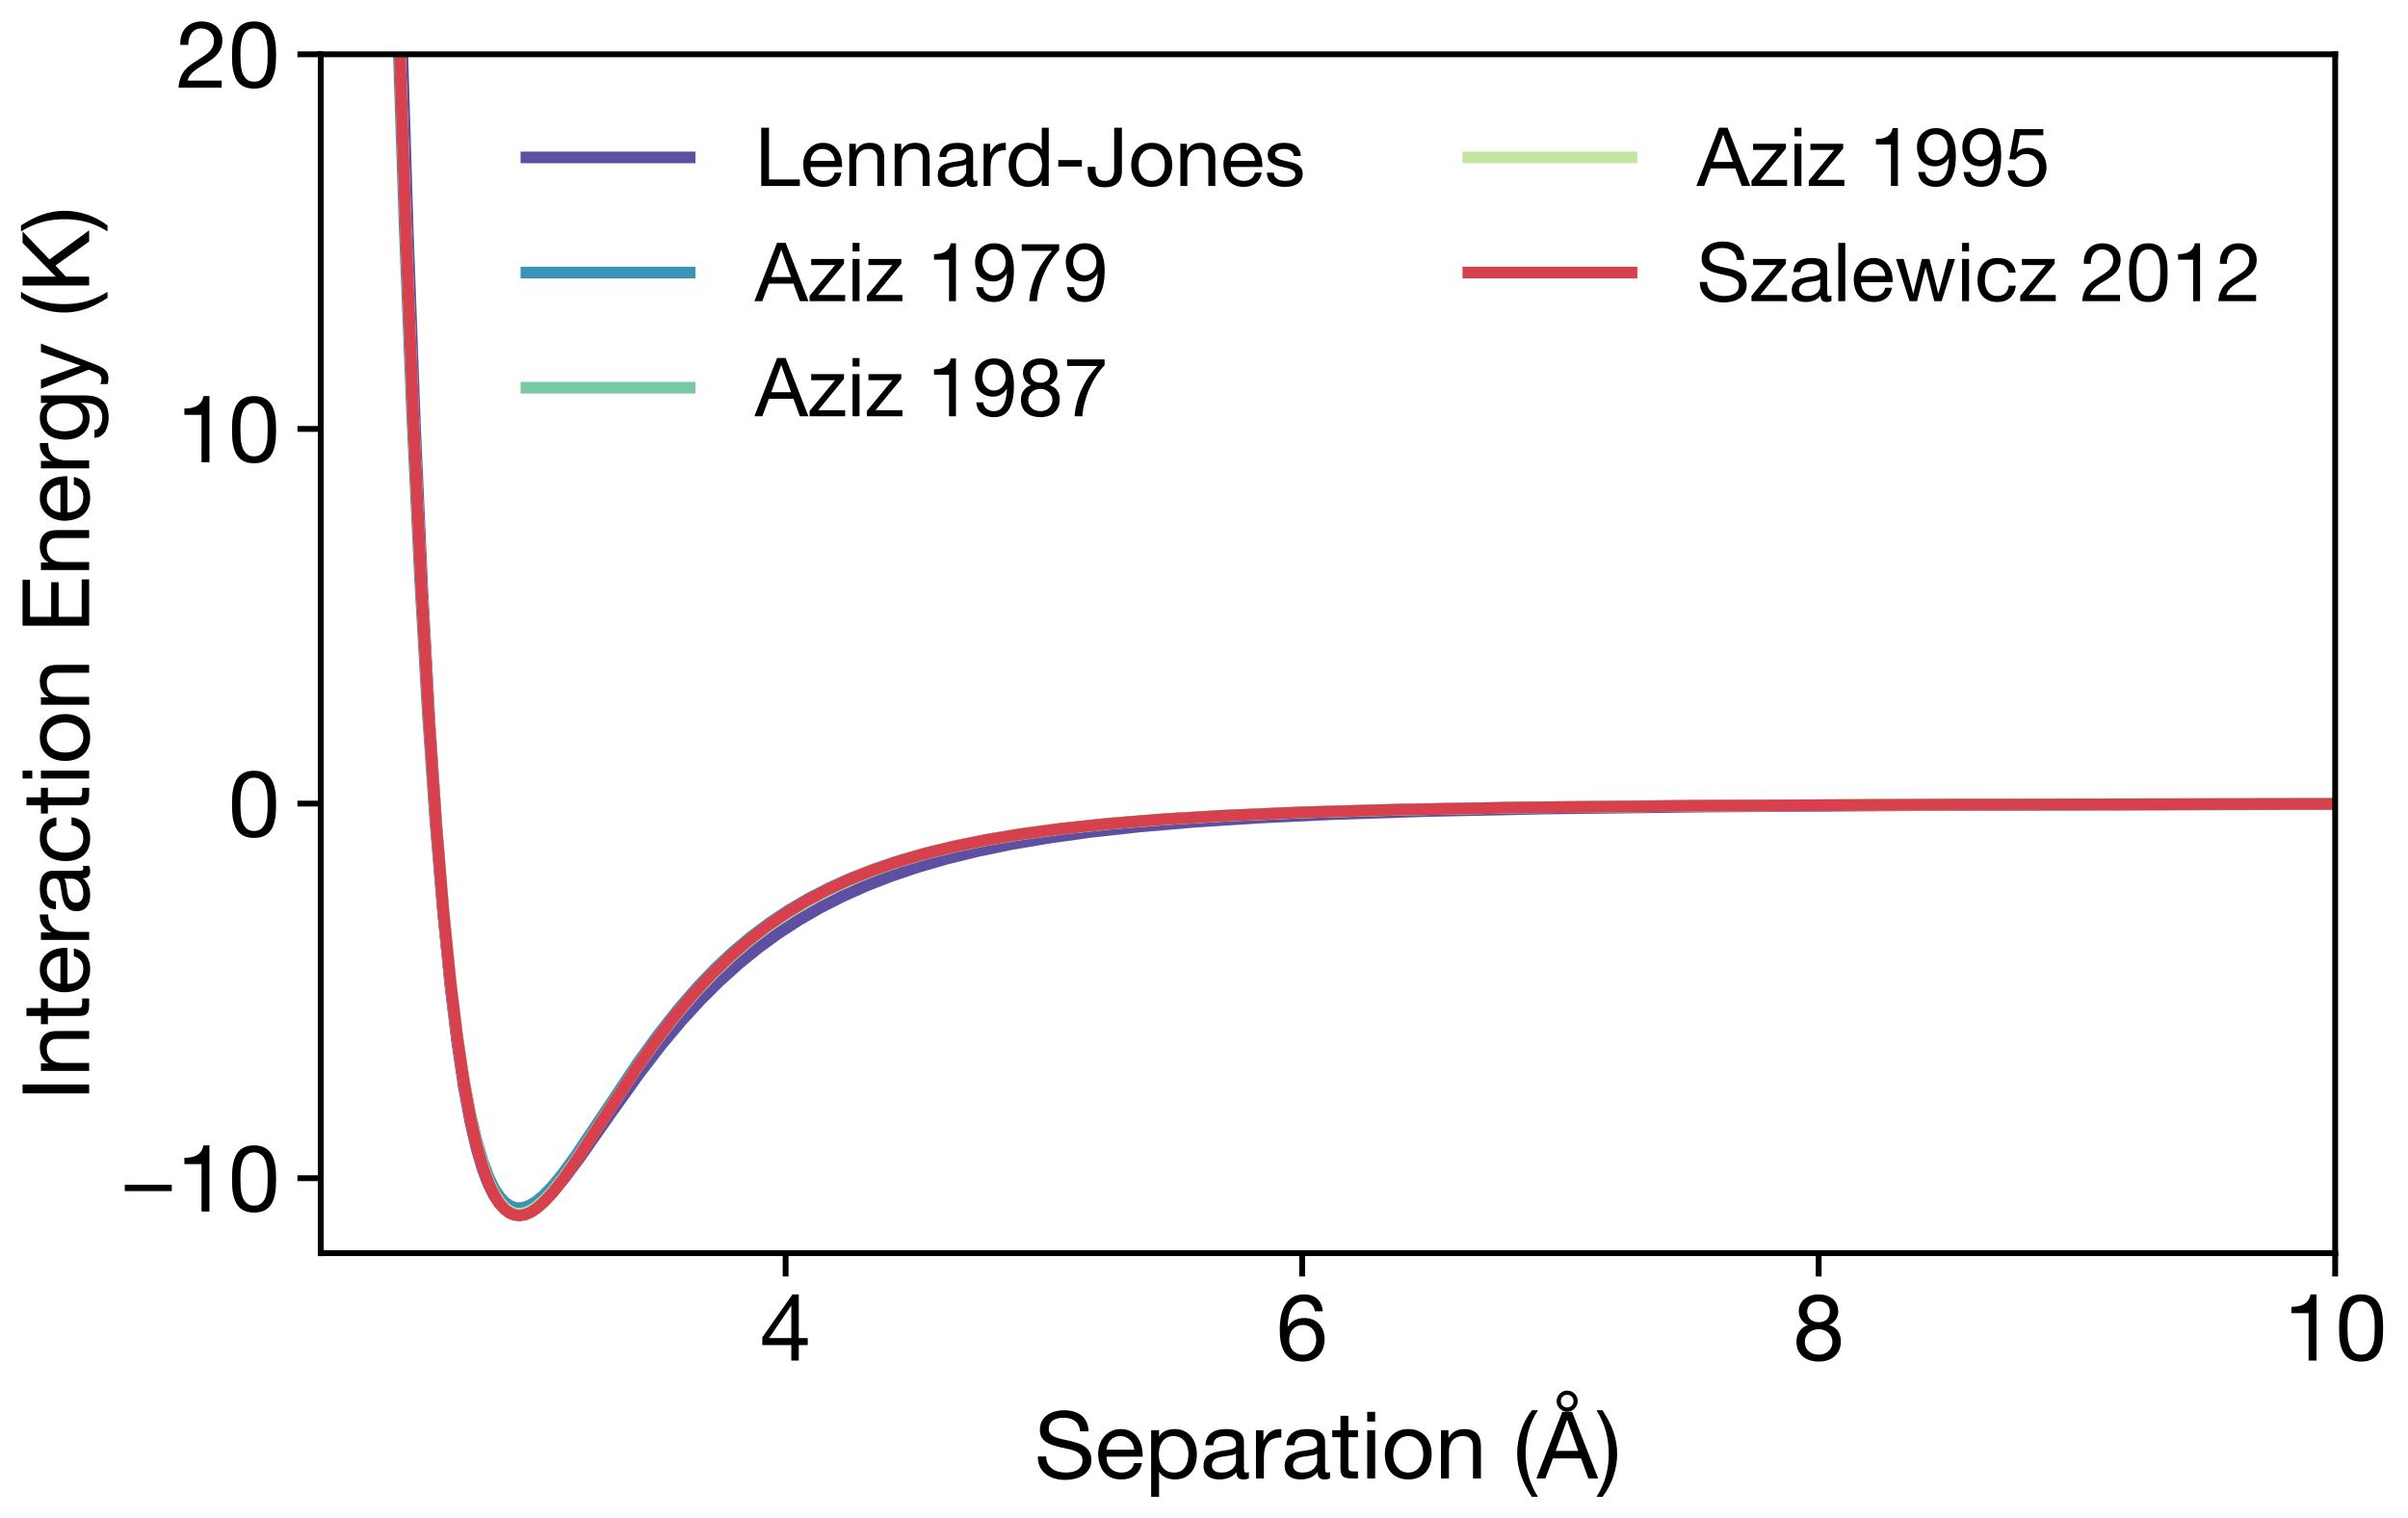 <?xml version="1.0" encoding="utf-8" standalone="no"?>
<!DOCTYPE svg PUBLIC "-//W3C//DTD SVG 1.1//EN"
  "http://www.w3.org/Graphics/SVG/1.1/DTD/svg11.dtd">
<!-- Created with matplotlib (https://matplotlib.org/) -->
<svg height="260.397pt" version="1.1" viewBox="0 0 413.125 260.397" width="413.125pt" xmlns="http://www.w3.org/2000/svg" xmlns:xlink="http://www.w3.org/1999/xlink">
 <defs>
  <style type="text/css">
*{stroke-linecap:butt;stroke-linejoin:round;}
  </style>
 </defs>
 <g id="figure_1">
  <g id="patch_1">
   <path d="M 0 260.397 
L 413.125 260.397 
L 413.125 0 
L 0 0 
z
" style="fill:none;"/>
  </g>
  <g id="axes_1">
   <g id="patch_2">
    <path d="M 55.03 214.995 
L 400.63 214.995 
L 400.63 9.312 
L 55.03 9.312 
z
" style="fill:none;"/>
   </g>
   <g id="matplotlib.axis_1">
    <g id="xtick_1">
     <g id="line2d_1">
      <defs>
       <path d="M 0 0 
L 0 4 
" id="m5127016aca" style="stroke:#000000;"/>
      </defs>
      <g>
       <use style="stroke:#000000;" x="134.784" xlink:href="#m5127016aca" y="214.995"/>
      </g>
     </g>
     <g id="text_1">
      <!-- 4 -->
      <defs>
       <path d="M 33.906 24.094 
L 10.094 24.094 
L 33.703 58.797 
L 33.906 58.797 
z
M 41.906 24.094 
L 41.906 70.906 
L 35.094 70.906 
L 2.797 24.797 
L 2.797 16.594 
L 33.906 16.594 
L 33.906 0 
L 41.906 0 
L 41.906 16.594 
L 51.5 16.594 
L 51.5 24.094 
z
" id="HelveticaNeue-52"/>
      </defs>
      <g transform="translate(130.336 233.42)scale(0.16 -0.16)">
       <use xlink:href="#HelveticaNeue-52"/>
      </g>
     </g>
    </g>
    <g id="xtick_2">
     <g id="line2d_2">
      <g>
       <use style="stroke:#000000;" x="223.399" xlink:href="#m5127016aca" y="214.995"/>
      </g>
     </g>
     <g id="text_2">
      <!-- 6 -->
      <defs>
       <path d="M 41.406 52.797 
L 49.906 52.797 
Q 49.094 61.594 43.891 66.25 
Q 38.703 70.906 29.906 70.906 
Q 22.297 70.906 17.297 67.703 
Q 12.297 64.5 9.297 59.203 
Q 6.297 53.906 5.047 47.047 
Q 3.797 40.203 3.797 32.906 
Q 3.797 27.297 4.641 21.297 
Q 5.5 15.297 8.094 10.297 
Q 10.703 5.297 15.5 2.094 
Q 20.297 -1.094 28.203 -1.094 
Q 34.906 -1.094 39.453 1.156 
Q 44 3.406 46.75 6.844 
Q 49.5 10.297 50.703 14.5 
Q 51.906 18.703 51.906 22.594 
Q 51.906 27.5 50.406 31.703 
Q 48.906 35.906 46.156 39 
Q 43.406 42.094 39.344 43.844 
Q 35.297 45.594 30.203 45.594 
Q 24.406 45.594 19.953 43.391 
Q 15.5 41.203 12.5 36.297 
L 12.297 36.5 
Q 12.406 40.594 13.094 45.297 
Q 13.797 50 15.641 54.047 
Q 17.5 58.094 20.797 60.75 
Q 24.094 63.406 29.5 63.406 
Q 34.594 63.406 37.688 60.5 
Q 40.797 57.594 41.406 52.797 
z
M 28.594 38.094 
Q 32.203 38.094 34.891 36.797 
Q 37.594 35.5 39.391 33.344 
Q 41.203 31.203 42.047 28.25 
Q 42.906 25.297 42.906 22 
Q 42.906 18.906 41.953 16.047 
Q 41 13.203 39.203 11 
Q 37.406 8.797 34.75 7.547 
Q 32.094 6.297 28.594 6.297 
Q 25.094 6.297 22.344 7.547 
Q 19.594 8.797 17.75 10.891 
Q 15.906 13 14.906 15.891 
Q 13.906 18.797 13.906 22.094 
Q 13.906 25.406 14.844 28.344 
Q 15.797 31.297 17.688 33.438 
Q 19.594 35.594 22.297 36.844 
Q 25 38.094 28.594 38.094 
z
" id="HelveticaNeue-54"/>
      </defs>
      <g transform="translate(218.952 233.42)scale(0.16 -0.16)">
       <use xlink:href="#HelveticaNeue-54"/>
      </g>
     </g>
    </g>
    <g id="xtick_3">
     <g id="line2d_3">
      <g>
       <use style="stroke:#000000;" x="312.015" xlink:href="#m5127016aca" y="214.995"/>
      </g>
     </g>
     <g id="text_3">
      <!-- 8 -->
      <defs>
       <path d="M 15.5 52.5 
Q 15.5 55.203 16.5 57.203 
Q 17.5 59.203 19.141 60.594 
Q 20.797 62 23.094 62.703 
Q 25.406 63.406 27.906 63.406 
Q 33.094 63.406 36.438 60.656 
Q 39.797 57.906 39.797 52.5 
Q 39.797 47.094 36.5 44.094 
Q 33.203 41.094 28.094 41.094 
Q 25.5 41.094 23.203 41.797 
Q 20.906 42.5 19.203 43.891 
Q 17.5 45.297 16.5 47.438 
Q 15.5 49.594 15.5 52.5 
z
M 6.5 52.797 
Q 6.5 48 9.203 43.953 
Q 11.906 39.906 16.406 38.094 
Q 10.406 36 7.203 31.344 
Q 4 26.703 4 20.406 
Q 4 15 5.844 10.953 
Q 7.703 6.906 10.953 4.203 
Q 14.203 1.5 18.594 0.203 
Q 23 -1.094 28.094 -1.094 
Q 33 -1.094 37.297 0.297 
Q 41.594 1.703 44.75 4.453 
Q 47.906 7.203 49.75 11.203 
Q 51.594 15.203 51.594 20.406 
Q 51.594 27 48.5 31.547 
Q 45.406 36.094 39 38.094 
Q 43.5 40.094 46.141 44.047 
Q 48.797 48 48.797 52.797 
Q 48.797 56.203 47.594 59.453 
Q 46.406 62.703 43.844 65.25 
Q 41.297 67.797 37.188 69.344 
Q 33.094 70.906 27.297 70.906 
Q 23.203 70.906 19.453 69.703 
Q 15.703 68.5 12.797 66.203 
Q 9.906 63.906 8.203 60.547 
Q 6.5 57.203 6.5 52.797 
z
M 13 20 
Q 13 23.094 14.141 25.594 
Q 15.297 28.094 17.344 29.891 
Q 19.406 31.703 22.156 32.641 
Q 24.906 33.594 28 33.594 
Q 31 33.594 33.641 32.547 
Q 36.297 31.5 38.297 29.703 
Q 40.297 27.906 41.438 25.453 
Q 42.594 23 42.594 20.094 
Q 42.594 17.094 41.547 14.594 
Q 40.5 12.094 38.547 10.25 
Q 36.594 8.406 33.938 7.344 
Q 31.297 6.297 28.094 6.297 
Q 21.5 6.297 17.25 9.938 
Q 13 13.594 13 20 
z
" id="HelveticaNeue-56"/>
      </defs>
      <g transform="translate(307.567 233.42)scale(0.16 -0.16)">
       <use xlink:href="#HelveticaNeue-56"/>
      </g>
     </g>
    </g>
    <g id="xtick_4">
     <g id="line2d_4">
      <g>
       <use style="stroke:#000000;" x="400.63" xlink:href="#m5127016aca" y="214.995"/>
      </g>
     </g>
     <g id="text_4">
      <!-- 10 -->
      <defs>
       <path d="M 35.594 0 
L 35.594 70.906 
L 29.094 70.906 
Q 28.406 66.906 26.5 64.297 
Q 24.594 61.703 21.844 60.203 
Q 19.094 58.703 15.688 58.141 
Q 12.297 57.594 8.703 57.594 
L 8.703 50.797 
L 27.094 50.797 
L 27.094 0 
z
" id="HelveticaNeue-49"/>
       <path d="M 13.203 34.906 
Q 13.203 37.5 13.25 40.641 
Q 13.297 43.797 13.75 46.938 
Q 14.203 50.094 15.047 53.094 
Q 15.906 56.094 17.547 58.344 
Q 19.203 60.594 21.703 62 
Q 24.203 63.406 27.797 63.406 
Q 31.406 63.406 33.906 62 
Q 36.406 60.594 38.047 58.344 
Q 39.703 56.094 40.547 53.094 
Q 41.406 50.094 41.844 46.938 
Q 42.297 43.797 42.344 40.641 
Q 42.406 37.5 42.406 34.906 
Q 42.406 30.906 42.156 25.953 
Q 41.906 21 40.547 16.641 
Q 39.203 12.297 36.203 9.297 
Q 33.203 6.297 27.797 6.297 
Q 22.406 6.297 19.406 9.297 
Q 16.406 12.297 15.047 16.641 
Q 13.703 21 13.453 25.953 
Q 13.203 30.906 13.203 34.906 
z
M 4.203 34.797 
Q 4.203 30.906 4.391 26.703 
Q 4.594 22.5 5.391 18.5 
Q 6.203 14.5 7.703 10.953 
Q 9.203 7.406 11.797 4.703 
Q 14.406 2 18.344 0.453 
Q 22.297 -1.094 27.797 -1.094 
Q 33.406 -1.094 37.297 0.453 
Q 41.203 2 43.797 4.703 
Q 46.406 7.406 47.906 10.953 
Q 49.406 14.5 50.203 18.5 
Q 51 22.5 51.203 26.703 
Q 51.406 30.906 51.406 34.797 
Q 51.406 38.703 51.203 42.891 
Q 51 47.094 50.203 51.094 
Q 49.406 55.094 47.906 58.688 
Q 46.406 62.297 43.797 65 
Q 41.203 67.703 37.25 69.297 
Q 33.297 70.906 27.797 70.906 
Q 22.297 70.906 18.344 69.297 
Q 14.406 67.703 11.797 65 
Q 9.203 62.297 7.703 58.688 
Q 6.203 55.094 5.391 51.094 
Q 4.594 47.094 4.391 42.891 
Q 4.203 38.703 4.203 34.797 
z
" id="HelveticaNeue-48"/>
      </defs>
      <g transform="translate(391.735 233.42)scale(0.16 -0.16)">
       <use xlink:href="#HelveticaNeue-49"/>
       <use x="55.6" xlink:href="#HelveticaNeue-48"/>
      </g>
     </g>
    </g>
    <g id="text_5">
     <!-- Separation (Å) -->
     <defs>
      <path d="M 49.094 50.5 
L 58.094 50.5 
Q 57.906 56.406 55.844 60.656 
Q 53.797 64.906 50.25 67.703 
Q 46.703 70.5 42 71.797 
Q 37.297 73.094 31.797 73.094 
Q 26.906 73.094 22.25 71.844 
Q 17.594 70.594 13.938 68.047 
Q 10.297 65.5 8.094 61.547 
Q 5.906 57.594 5.906 52.203 
Q 5.906 47.297 7.844 44.047 
Q 9.797 40.797 13.047 38.75 
Q 16.297 36.703 20.391 35.453 
Q 24.5 34.203 28.75 33.25 
Q 33 32.297 37.094 31.391 
Q 41.203 30.5 44.453 29.047 
Q 47.703 27.594 49.641 25.297 
Q 51.594 23 51.594 19.297 
Q 51.594 15.406 50 12.906 
Q 48.406 10.406 45.797 8.953 
Q 43.203 7.5 39.953 6.891 
Q 36.703 6.297 33.5 6.297 
Q 29.5 6.297 25.703 7.297 
Q 21.906 8.297 19.047 10.391 
Q 16.203 12.5 14.453 15.75 
Q 12.703 19 12.703 23.5 
L 3.703 23.5 
Q 3.703 17 6.047 12.25 
Q 8.406 7.5 12.453 4.453 
Q 16.5 1.406 21.844 -0.094 
Q 27.203 -1.594 33.203 -1.594 
Q 38.094 -1.594 43.047 -0.438 
Q 48 0.703 52 3.25 
Q 56 5.797 58.547 9.844 
Q 61.094 13.906 61.094 19.594 
Q 61.094 24.906 59.141 28.406 
Q 57.203 31.906 53.953 34.203 
Q 50.703 36.5 46.594 37.844 
Q 42.5 39.203 38.25 40.203 
Q 34 41.203 29.891 42.047 
Q 25.797 42.906 22.547 44.203 
Q 19.297 45.5 17.344 47.547 
Q 15.406 49.594 15.406 52.906 
Q 15.406 56.406 16.75 58.75 
Q 18.094 61.094 20.344 62.5 
Q 22.594 63.906 25.5 64.5 
Q 28.406 65.094 31.406 65.094 
Q 38.797 65.094 43.547 61.641 
Q 48.297 58.203 49.094 50.5 
z
" id="HelveticaNeue-83"/>
      <path d="M 42.297 30.797 
L 12.594 30.797 
Q 12.797 33.797 13.891 36.438 
Q 15 39.094 16.891 41.094 
Q 18.797 43.094 21.438 44.25 
Q 24.094 45.406 27.406 45.406 
Q 30.594 45.406 33.25 44.25 
Q 35.906 43.094 37.844 41.141 
Q 39.797 39.203 40.938 36.5 
Q 42.094 33.797 42.297 30.797 
z
M 50.5 16.406 
L 42.094 16.406 
Q 41 11.297 37.547 8.797 
Q 34.094 6.297 28.703 6.297 
Q 24.5 6.297 21.391 7.688 
Q 18.297 9.094 16.297 11.438 
Q 14.297 13.797 13.391 16.844 
Q 12.5 19.906 12.594 23.297 
L 51.297 23.297 
Q 51.5 28 50.453 33.203 
Q 49.406 38.406 46.656 42.797 
Q 43.906 47.203 39.344 50.047 
Q 34.797 52.906 27.906 52.906 
Q 22.594 52.906 18.141 50.906 
Q 13.703 48.906 10.453 45.297 
Q 7.203 41.703 5.391 36.797 
Q 3.594 31.906 3.594 26 
Q 3.797 20.094 5.344 15.094 
Q 6.906 10.094 10 6.5 
Q 13.094 2.906 17.641 0.906 
Q 22.203 -1.094 28.406 -1.094 
Q 37.203 -1.094 43 3.297 
Q 48.797 7.703 50.5 16.406 
z
" id="HelveticaNeue-101"/>
      <path d="M 6.703 51.703 
L 6.703 -19.703 
L 15.203 -19.703 
L 15.203 6.906 
L 15.406 6.906 
Q 16.797 4.594 18.844 3.047 
Q 20.906 1.5 23.203 0.594 
Q 25.5 -0.297 27.844 -0.688 
Q 30.203 -1.094 32.094 -1.094 
Q 38 -1.094 42.453 1 
Q 46.906 3.094 49.844 6.75 
Q 52.797 10.406 54.25 15.297 
Q 55.703 20.203 55.703 25.703 
Q 55.703 31.203 54.203 36.094 
Q 52.703 41 49.75 44.75 
Q 46.797 48.5 42.344 50.703 
Q 37.906 52.906 31.906 52.906 
Q 26.5 52.906 22 50.953 
Q 17.5 49 15.406 44.703 
L 15.203 44.703 
L 15.203 51.703 
z
M 46.703 26.297 
Q 46.703 22.5 45.891 18.891 
Q 45.094 15.297 43.297 12.5 
Q 41.5 9.703 38.547 8 
Q 35.594 6.297 31.203 6.297 
Q 26.797 6.297 23.688 7.938 
Q 20.594 9.594 18.641 12.297 
Q 16.703 15 15.797 18.547 
Q 14.906 22.094 14.906 25.906 
Q 14.906 29.5 15.75 33 
Q 16.594 36.5 18.5 39.25 
Q 20.406 42 23.406 43.703 
Q 26.406 45.406 30.703 45.406 
Q 34.797 45.406 37.844 43.797 
Q 40.906 42.203 42.844 39.5 
Q 44.797 36.797 45.75 33.344 
Q 46.703 29.906 46.703 26.297 
z
" id="HelveticaNeue-112"/>
      <path d="M 52.203 0.203 
Q 50 -1.094 46.094 -1.094 
Q 42.797 -1.094 40.844 0.75 
Q 38.906 2.594 38.906 6.797 
Q 35.406 2.594 30.75 0.75 
Q 26.094 -1.094 20.703 -1.094 
Q 17.203 -1.094 14.047 -0.297 
Q 10.906 0.5 8.594 2.203 
Q 6.297 3.906 4.938 6.656 
Q 3.594 9.406 3.594 13.297 
Q 3.594 17.703 5.094 20.5 
Q 6.594 23.297 9.047 25.047 
Q 11.5 26.797 14.641 27.688 
Q 17.797 28.594 21.094 29.203 
Q 24.594 29.906 27.75 30.25 
Q 30.906 30.594 33.297 31.25 
Q 35.703 31.906 37.094 33.156 
Q 38.5 34.406 38.5 36.797 
Q 38.5 39.594 37.453 41.297 
Q 36.406 43 34.75 43.891 
Q 33.094 44.797 31.047 45.094 
Q 29 45.406 27 45.406 
Q 21.594 45.406 18 43.344 
Q 14.406 41.297 14.094 35.594 
L 5.594 35.594 
Q 5.797 40.406 7.594 43.703 
Q 9.406 47 12.406 49.047 
Q 15.406 51.094 19.25 52 
Q 23.094 52.906 27.5 52.906 
Q 31 52.906 34.453 52.406 
Q 37.906 51.906 40.703 50.344 
Q 43.5 48.797 45.203 46 
Q 46.906 43.203 46.906 38.703 
L 46.906 12.094 
Q 46.906 9.094 47.25 7.688 
Q 47.594 6.297 49.594 6.297 
Q 50.703 6.297 52.203 6.797 
z
M 38.406 26.703 
Q 36.797 25.5 34.188 24.953 
Q 31.594 24.406 28.75 24.047 
Q 25.906 23.703 23 23.25 
Q 20.094 22.797 17.797 21.797 
Q 15.5 20.797 14.047 18.938 
Q 12.594 17.094 12.594 13.906 
Q 12.594 11.797 13.438 10.344 
Q 14.297 8.906 15.641 8 
Q 17 7.094 18.797 6.688 
Q 20.594 6.297 22.594 6.297 
Q 26.797 6.297 29.797 7.438 
Q 32.797 8.594 34.688 10.344 
Q 36.594 12.094 37.5 14.141 
Q 38.406 16.203 38.406 18 
z
" id="HelveticaNeue-97"/>
      <path d="M 6.094 51.703 
L 6.094 0 
L 14.594 0 
L 14.594 23 
Q 14.594 28 15.594 31.844 
Q 16.594 35.703 18.797 38.391 
Q 21 41.094 24.594 42.5 
Q 28.203 43.906 33.297 43.906 
L 33.297 52.906 
Q 26.406 53.094 21.906 50.094 
Q 17.406 47.094 14.297 40.797 
L 14.094 40.797 
L 14.094 51.703 
z
" id="HelveticaNeue-114"/>
      <path d="M 18.203 51.703 
L 18.203 67.203 
L 9.703 67.203 
L 9.703 51.703 
L 0.906 51.703 
L 0.906 44.203 
L 9.703 44.203 
L 9.703 11.297 
Q 9.703 7.703 10.391 5.5 
Q 11.094 3.297 12.547 2.094 
Q 14 0.906 16.344 0.453 
Q 18.703 0 22 0 
L 28.5 0 
L 28.5 7.5 
L 24.594 7.5 
Q 22.594 7.5 21.344 7.641 
Q 20.094 7.797 19.391 8.297 
Q 18.703 8.797 18.453 9.688 
Q 18.203 10.594 18.203 12.094 
L 18.203 44.203 
L 28.5 44.203 
L 28.5 51.703 
z
" id="HelveticaNeue-116"/>
      <path d="M 15.406 61 
L 15.406 71.406 
L 6.906 71.406 
L 6.906 61 
z
M 6.906 51.703 
L 6.906 0 
L 15.406 0 
L 15.406 51.703 
z
" id="HelveticaNeue-105"/>
      <path d="M 12.594 25.797 
Q 12.594 30.5 13.844 34.141 
Q 15.094 37.797 17.297 40.297 
Q 19.5 42.797 22.453 44.094 
Q 25.406 45.406 28.703 45.406 
Q 32 45.406 34.953 44.094 
Q 37.906 42.797 40.094 40.297 
Q 42.297 37.797 43.547 34.141 
Q 44.797 30.5 44.797 25.797 
Q 44.797 21.094 43.547 17.438 
Q 42.297 13.797 40.094 11.344 
Q 37.906 8.906 34.953 7.594 
Q 32 6.297 28.703 6.297 
Q 25.406 6.297 22.453 7.594 
Q 19.5 8.906 17.297 11.344 
Q 15.094 13.797 13.844 17.438 
Q 12.594 21.094 12.594 25.797 
z
M 3.594 25.797 
Q 3.594 20.094 5.188 15.188 
Q 6.797 10.297 10 6.641 
Q 13.203 3 17.891 0.953 
Q 22.594 -1.094 28.703 -1.094 
Q 34.906 -1.094 39.547 0.953 
Q 44.203 3 47.391 6.641 
Q 50.594 10.297 52.188 15.188 
Q 53.797 20.094 53.797 25.797 
Q 53.797 31.5 52.188 36.453 
Q 50.594 41.406 47.391 45.047 
Q 44.203 48.703 39.547 50.797 
Q 34.906 52.906 28.703 52.906 
Q 22.594 52.906 17.891 50.797 
Q 13.203 48.703 10 45.047 
Q 6.797 41.406 5.188 36.453 
Q 3.594 31.5 3.594 25.797 
z
" id="HelveticaNeue-111"/>
      <path d="M 6.406 51.703 
L 6.406 0 
L 14.906 0 
L 14.906 29.203 
Q 14.906 32.703 15.844 35.641 
Q 16.797 38.594 18.688 40.797 
Q 20.594 43 23.438 44.203 
Q 26.297 45.406 30.203 45.406 
Q 35.094 45.406 37.891 42.594 
Q 40.703 39.797 40.703 35 
L 40.703 0 
L 49.203 0 
L 49.203 34 
Q 49.203 38.203 48.344 41.641 
Q 47.5 45.094 45.391 47.594 
Q 43.297 50.094 39.891 51.5 
Q 36.5 52.906 31.406 52.906 
Q 19.906 52.906 14.594 43.5 
L 14.406 43.5 
L 14.406 51.703 
z
" id="HelveticaNeue-110"/>
      <path id="HelveticaNeue-32"/>
      <path d="M 20.406 -19.703 
L 26.906 -19.703 
Q 19.797 -8.203 16.75 3.094 
Q 13.703 14.406 13.703 27 
Q 13.703 39.297 16.703 50.5 
Q 19.703 61.703 26.906 73.094 
L 20.406 73.094 
Q 12.594 62.797 8.641 50.797 
Q 4.703 38.797 4.703 27 
Q 4.703 20.406 5.797 14.406 
Q 6.906 8.406 8.953 2.703 
Q 11 -3 13.891 -8.547 
Q 16.797 -14.094 20.406 -19.703 
z
" id="HelveticaNeue-40"/>
      <path d="M 21.094 82.906 
Q 21.094 85.203 22 87.25 
Q 22.906 89.297 24.453 90.844 
Q 26 92.406 28.047 93.297 
Q 30.094 94.203 32.406 94.203 
Q 34.703 94.203 36.75 93.297 
Q 38.797 92.406 40.344 90.844 
Q 41.906 89.297 42.797 87.25 
Q 43.703 85.203 43.703 82.906 
Q 43.703 80.594 42.797 78.547 
Q 41.906 76.5 40.344 74.953 
Q 38.797 73.406 36.75 72.5 
Q 34.703 71.594 32.406 71.594 
Q 30.094 71.594 28.047 72.5 
Q 26 73.406 24.453 74.953 
Q 22.906 76.5 22 78.547 
Q 21.094 80.594 21.094 82.906 
z
M 25.594 82.906 
Q 25.594 80 27.547 78.047 
Q 29.5 76.094 32.406 76.094 
Q 35.297 76.094 37.25 78.047 
Q 39.203 80 39.203 82.906 
Q 39.203 85.797 37.25 87.75 
Q 35.297 89.703 32.406 89.703 
Q 29.5 89.703 27.547 87.75 
Q 25.594 85.797 25.594 82.906 
z
M 44.297 29.5 
L 32.406 62.797 
L 32.203 62.797 
L 20.094 29.5 
z
M 37.703 71.406 
L 65.594 0 
L 55.094 0 
L 47.297 21.5 
L 17.094 21.5 
L 9.094 0 
L -0.594 0 
L 27.203 71.406 
z
" id="HelveticaNeue-197"/>
      <path d="M -0.906 -19.703 
L 5.5 -19.703 
Q 13.297 -9.406 17.25 2.547 
Q 21.203 14.5 21.203 26.297 
Q 21.203 32.906 20.094 38.906 
Q 19 44.906 16.953 50.656 
Q 14.906 56.406 12 61.953 
Q 9.094 67.5 5.5 73.094 
L -0.906 73.094 
Q 6.094 61.594 9.141 50.25 
Q 12.203 38.906 12.203 26.297 
Q 12.203 14.094 9.203 2.844 
Q 6.203 -8.406 -0.906 -19.703 
z
" id="HelveticaNeue-41"/>
     </defs>
     <g transform="translate(177.461 253.645)scale(0.16 -0.16)">
      <use xlink:href="#HelveticaNeue-83"/>
      <use x="64.8" xlink:href="#HelveticaNeue-101"/>
      <use x="118.5" xlink:href="#HelveticaNeue-112"/>
      <use x="177.8" xlink:href="#HelveticaNeue-97"/>
      <use x="231.5" xlink:href="#HelveticaNeue-114"/>
      <use x="264.8" xlink:href="#HelveticaNeue-97"/>
      <use x="318.5" xlink:href="#HelveticaNeue-116"/>
      <use x="350" xlink:href="#HelveticaNeue-105"/>
      <use x="372.2" xlink:href="#HelveticaNeue-111"/>
      <use x="429.6" xlink:href="#HelveticaNeue-110"/>
      <use x="485.2" xlink:href="#HelveticaNeue-32"/>
      <use x="513" xlink:href="#HelveticaNeue-40"/>
      <use x="538.9" xlink:href="#HelveticaNeue-197"/>
      <use x="603.7" xlink:href="#HelveticaNeue-41"/>
     </g>
    </g>
   </g>
   <g id="matplotlib.axis_2">
    <g id="ytick_1">
     <g id="line2d_5">
      <defs>
       <path d="M 0 0 
L -4 0 
" id="mf38f9298b3" style="stroke:#000000;"/>
      </defs>
      <g>
       <use style="stroke:#000000;" x="55.03" xlink:href="#mf38f9298b3" y="202.14"/>
      </g>
     </g>
     <g id="text_6">
      <!-- −10 -->
      <defs>
       <path d="M 4.797 28.703 
L 4.797 21.906 
L 55.203 21.906 
L 55.203 28.703 
z
" id="HelveticaNeue-8722"/>
      </defs>
      <g transform="translate(20.64 207.852)scale(0.16 -0.16)">
       <use xlink:href="#HelveticaNeue-8722"/>
       <use x="60" xlink:href="#HelveticaNeue-49"/>
       <use x="115.6" xlink:href="#HelveticaNeue-48"/>
      </g>
     </g>
    </g>
    <g id="ytick_2">
     <g id="line2d_6">
      <g>
       <use style="stroke:#000000;" x="55.03" xlink:href="#mf38f9298b3" y="137.864"/>
      </g>
     </g>
     <g id="text_7">
      <!-- 0 -->
      <g transform="translate(39.135 143.577)scale(0.16 -0.16)">
       <use xlink:href="#HelveticaNeue-48"/>
      </g>
     </g>
    </g>
    <g id="ytick_3">
     <g id="line2d_7">
      <g>
       <use style="stroke:#000000;" x="55.03" xlink:href="#mf38f9298b3" y="73.588"/>
      </g>
     </g>
     <g id="text_8">
      <!-- 10 -->
      <g transform="translate(30.24 79.301)scale(0.16 -0.16)">
       <use xlink:href="#HelveticaNeue-49"/>
       <use x="55.6" xlink:href="#HelveticaNeue-48"/>
      </g>
     </g>
    </g>
    <g id="ytick_4">
     <g id="line2d_8">
      <g>
       <use style="stroke:#000000;" x="55.03" xlink:href="#mf38f9298b3" y="9.312"/>
      </g>
     </g>
     <g id="text_9">
      <!-- 20 -->
      <defs>
       <path d="M 4.406 45.797 
L 12.906 45.797 
Q 12.797 49 13.547 52.141 
Q 14.297 55.297 16 57.797 
Q 17.703 60.297 20.344 61.844 
Q 23 63.406 26.703 63.406 
Q 29.5 63.406 32 62.5 
Q 34.5 61.594 36.344 59.891 
Q 38.203 58.203 39.297 55.844 
Q 40.406 53.5 40.406 50.594 
Q 40.406 46.906 39.25 44.094 
Q 38.094 41.297 35.844 38.891 
Q 33.594 36.5 30.188 34.141 
Q 26.797 31.797 22.297 29 
Q 18.594 26.797 15.188 24.297 
Q 11.797 21.797 9.094 18.5 
Q 6.406 15.203 4.656 10.75 
Q 2.906 6.297 2.406 0 
L 48.703 0 
L 48.703 7.5 
L 12.297 7.5 
Q 12.906 10.797 14.844 13.344 
Q 16.797 15.906 19.547 18.094 
Q 22.297 20.297 25.594 22.25 
Q 28.906 24.203 32.203 26.203 
Q 35.5 28.297 38.594 30.594 
Q 41.703 32.906 44.094 35.75 
Q 46.5 38.594 47.953 42.188 
Q 49.406 45.797 49.406 50.5 
Q 49.406 55.5 47.656 59.297 
Q 45.906 63.094 42.906 65.641 
Q 39.906 68.203 35.844 69.547 
Q 31.797 70.906 27.203 70.906 
Q 21.594 70.906 17.188 69 
Q 12.797 67.094 9.844 63.75 
Q 6.906 60.406 5.5 55.797 
Q 4.094 51.203 4.406 45.797 
z
" id="HelveticaNeue-50"/>
      </defs>
      <g transform="translate(30.24 15.025)scale(0.16 -0.16)">
       <use xlink:href="#HelveticaNeue-50"/>
       <use x="55.6" xlink:href="#HelveticaNeue-48"/>
      </g>
     </g>
    </g>
    <g id="text_10">
     <!-- Interaction Energy (K) -->
     <defs>
      <path d="M 8.203 71.406 
L 8.203 0 
L 17.703 0 
L 17.703 71.406 
z
" id="HelveticaNeue-73"/>
      <path d="M 41.5 35.094 
L 50.297 35.094 
Q 49.797 39.703 47.891 43.047 
Q 46 46.406 43.047 48.594 
Q 40.094 50.797 36.25 51.844 
Q 32.406 52.906 28 52.906 
Q 21.906 52.906 17.297 50.75 
Q 12.703 48.594 9.641 44.844 
Q 6.594 41.094 5.094 36.047 
Q 3.594 31 3.594 25.203 
Q 3.594 19.406 5.141 14.547 
Q 6.703 9.703 9.75 6.203 
Q 12.797 2.703 17.344 0.797 
Q 21.906 -1.094 27.797 -1.094 
Q 37.703 -1.094 43.453 4.094 
Q 49.203 9.297 50.594 18.906 
L 41.906 18.906 
Q 41.094 12.906 37.547 9.594 
Q 34 6.297 27.703 6.297 
Q 23.703 6.297 20.797 7.891 
Q 17.906 9.5 16.094 12.141 
Q 14.297 14.797 13.438 18.188 
Q 12.594 21.594 12.594 25.203 
Q 12.594 29.094 13.391 32.75 
Q 14.203 36.406 16.047 39.203 
Q 17.906 42 21 43.703 
Q 24.094 45.406 28.703 45.406 
Q 34.094 45.406 37.297 42.703 
Q 40.5 40 41.5 35.094 
z
" id="HelveticaNeue-99"/>
      <path d="M 7.797 71.406 
L 7.797 0 
L 57.406 0 
L 57.406 8 
L 17.297 8 
L 17.297 32.703 
L 54.406 32.703 
L 54.406 40.703 
L 17.297 40.703 
L 17.297 63.406 
L 57.094 63.406 
L 57.094 71.406 
z
" id="HelveticaNeue-69"/>
      <path d="M 51 4.406 
L 51 51.703 
L 43 51.703 
L 43 44.297 
L 42.906 44.297 
Q 40.594 48.594 36.5 50.75 
Q 32.406 52.906 27.5 52.906 
Q 20.797 52.906 16.188 50.344 
Q 11.594 47.797 8.797 43.844 
Q 6 39.906 4.797 35.047 
Q 3.594 30.203 3.594 25.594 
Q 3.594 20.297 5.047 15.547 
Q 6.5 10.797 9.391 7.25 
Q 12.297 3.703 16.594 1.594 
Q 20.906 -0.5 26.703 -0.5 
Q 31.703 -0.5 36.141 1.75 
Q 40.594 4 42.797 8.797 
L 43 8.797 
L 43 5.406 
Q 43 1.094 42.141 -2.5 
Q 41.297 -6.094 39.391 -8.641 
Q 37.5 -11.203 34.594 -12.641 
Q 31.703 -14.094 27.5 -14.094 
Q 25.406 -14.094 23.094 -13.641 
Q 20.797 -13.203 18.844 -12.203 
Q 16.906 -11.203 15.547 -9.594 
Q 14.203 -8 14.094 -5.703 
L 5.594 -5.703 
Q 5.797 -9.906 7.797 -12.797 
Q 9.797 -15.703 12.844 -17.5 
Q 15.906 -19.297 19.656 -20.094 
Q 23.406 -20.906 27 -20.906 
Q 39.406 -20.906 45.203 -14.594 
Q 51 -8.297 51 4.406 
z
M 27.203 6.906 
Q 23 6.906 20.203 8.656 
Q 17.406 10.406 15.703 13.25 
Q 14 16.094 13.297 19.594 
Q 12.594 23.094 12.594 26.594 
Q 12.594 30.297 13.438 33.688 
Q 14.297 37.094 16.141 39.688 
Q 18 42.297 20.891 43.844 
Q 23.797 45.406 27.906 45.406 
Q 31.906 45.406 34.703 43.797 
Q 37.5 42.203 39.25 39.547 
Q 41 36.906 41.797 33.594 
Q 42.594 30.297 42.594 26.906 
Q 42.594 23.297 41.75 19.688 
Q 40.906 16.094 39.094 13.25 
Q 37.297 10.406 34.344 8.656 
Q 31.406 6.906 27.203 6.906 
z
" id="HelveticaNeue-103"/>
      <path d="M 26.703 -6.906 
Q 25.203 -10.703 23.75 -13.297 
Q 22.297 -15.906 20.547 -17.547 
Q 18.797 -19.203 16.641 -19.953 
Q 14.5 -20.703 11.703 -20.703 
Q 10.203 -20.703 8.703 -20.5 
Q 7.203 -20.297 5.797 -19.797 
L 5.797 -12 
Q 6.906 -12.5 8.344 -12.844 
Q 9.797 -13.203 10.797 -13.203 
Q 13.406 -13.203 15.156 -11.953 
Q 16.906 -10.703 17.797 -8.406 
L 21.297 0.297 
L 0.797 51.703 
L 10.406 51.703 
L 25.5 9.406 
L 25.703 9.406 
L 40.203 51.703 
L 49.203 51.703 
z
" id="HelveticaNeue-121"/>
      <path d="M 7.797 71.406 
L 7.797 0 
L 17.297 0 
L 17.297 25 
L 29.203 36.094 
L 55 0 
L 67 0 
L 35.703 42.594 
L 65.797 71.406 
L 53.5 71.406 
L 17.297 35.797 
L 17.297 71.406 
z
" id="HelveticaNeue-75"/>
     </defs>
     <g transform="translate(15.295 188.896)rotate(-90)scale(0.16 -0.16)">
      <use xlink:href="#HelveticaNeue-73"/>
      <use x="25.9" xlink:href="#HelveticaNeue-110"/>
      <use x="81.5" xlink:href="#HelveticaNeue-116"/>
      <use x="113" xlink:href="#HelveticaNeue-101"/>
      <use x="166.7" xlink:href="#HelveticaNeue-114"/>
      <use x="200" xlink:href="#HelveticaNeue-97"/>
      <use x="253.7" xlink:href="#HelveticaNeue-99"/>
      <use x="307.4" xlink:href="#HelveticaNeue-116"/>
      <use x="338.9" xlink:href="#HelveticaNeue-105"/>
      <use x="361.1" xlink:href="#HelveticaNeue-111"/>
      <use x="418.5" xlink:href="#HelveticaNeue-110"/>
      <use x="474.1" xlink:href="#HelveticaNeue-32"/>
      <use x="501.9" xlink:href="#HelveticaNeue-69"/>
      <use x="563" xlink:href="#HelveticaNeue-110"/>
      <use x="618.6" xlink:href="#HelveticaNeue-101"/>
      <use x="672.3" xlink:href="#HelveticaNeue-114"/>
      <use x="705.569" xlink:href="#HelveticaNeue-103"/>
      <use x="762.969" xlink:href="#HelveticaNeue-121"/>
      <use x="812.969" xlink:href="#HelveticaNeue-32"/>
      <use x="840.769" xlink:href="#HelveticaNeue-40"/>
      <use x="866.669" xlink:href="#HelveticaNeue-75"/>
      <use x="933.369" xlink:href="#HelveticaNeue-41"/>
     </g>
    </g>
   </g>
   <g id="line2d_9">
    <path clip-path="url(#p332a5bdda6)" d="M 68.713 -1 
L 69.977 40.135 
L 71.214 73.477 
L 72.45 101.089 
L 73.686 123.872 
L 74.883 142.039 
L 76.079 156.978 
L 77.276 169.182 
L 78.432 178.774 
L 79.549 186.286 
L 80.665 192.33 
L 81.742 196.97 
L 82.779 200.491 
L 83.776 203.122 
L 84.733 205.046 
L 85.651 206.409 
L 86.528 207.329 
L 87.365 207.899 
L 88.203 208.206 
L 89.04 208.282 
L 89.958 208.134 
L 90.955 207.737 
L 92.071 207.046 
L 93.387 205.956 
L 94.943 204.367 
L 96.897 202.033 
L 99.529 198.512 
L 104.554 191.328 
L 109.699 184.129 
L 113.448 179.261 
L 116.877 175.164 
L 120.187 171.548 
L 123.458 168.298 
L 126.768 165.321 
L 130.118 162.607 
L 133.548 160.115 
L 137.057 157.838 
L 140.726 155.723 
L 144.555 153.773 
L 148.583 151.971 
L 152.85 150.305 
L 157.436 148.756 
L 162.381 147.324 
L 167.725 146.011 
L 173.588 144.804 
L 180.049 143.704 
L 187.267 142.704 
L 195.443 141.801 
L 204.815 140.996 
L 215.742 140.286 
L 228.743 139.672 
L 244.696 139.149 
L 264.915 138.72 
L 291.955 138.381 
L 330.998 138.131 
L 395.206 137.967 
L 400.63 137.96 
L 400.63 137.96 
" style="fill:none;stroke:#5e4fa2;stroke-linecap:square;stroke-width:2;"/>
   </g>
   <g id="line2d_10">
    <path clip-path="url(#p332a5bdda6)" d="M 68.072 -1 
L 69.419 38.924 
L 70.735 71.668 
L 72.051 99.084 
L 73.367 121.923 
L 74.643 140.313 
L 75.88 155.093 
L 77.116 167.297 
L 78.312 176.992 
L 79.469 184.651 
L 80.626 190.854 
L 81.742 195.645 
L 82.819 199.298 
L 83.816 201.941 
L 84.773 203.894 
L 85.69 205.292 
L 86.568 206.247 
L 87.405 206.849 
L 88.243 207.183 
L 89.08 207.28 
L 89.958 207.157 
L 90.915 206.795 
L 91.992 206.142 
L 93.228 205.124 
L 94.704 203.608 
L 96.498 201.428 
L 98.851 198.192 
L 102.48 192.771 
L 109.539 182.207 
L 113.168 177.213 
L 116.479 173.031 
L 119.629 169.402 
L 122.7 166.197 
L 125.731 163.353 
L 128.842 160.74 
L 132.032 158.352 
L 135.302 156.18 
L 138.732 154.169 
L 142.321 152.322 
L 146.11 150.622 
L 150.178 149.044 
L 154.525 147.597 
L 159.231 146.267 
L 164.375 145.046 
L 170.078 143.926 
L 176.42 142.911 
L 183.598 141.992 
L 191.814 141.17 
L 201.385 140.443 
L 212.751 139.809 
L 226.63 139.267 
L 244.097 138.817 
L 267.188 138.456 
L 299.851 138.185 
L 351.576 138 
L 400.63 137.931 
L 400.63 137.931 
" style="fill:none;stroke:#3c93b8;stroke-linecap:square;stroke-width:2;"/>
   </g>
   <g id="line2d_11">
    <path clip-path="url(#p332a5bdda6)" d="M 68.257 -1 
L 69.579 38.587 
L 70.895 71.722 
L 72.211 99.465 
L 73.527 122.569 
L 74.803 141.16 
L 76.039 156.088 
L 77.276 168.399 
L 78.472 178.162 
L 79.629 185.86 
L 80.745 191.886 
L 81.822 196.559 
L 82.859 200.139 
L 83.856 202.837 
L 84.813 204.826 
L 85.73 206.245 
L 86.608 207.21 
L 87.445 207.814 
L 88.283 208.144 
L 89.12 208.232 
L 89.998 208.095 
L 90.955 207.712 
L 92.032 207.033 
L 93.268 205.981 
L 94.743 204.422 
L 96.578 202.136 
L 98.971 198.77 
L 102.879 192.825 
L 109.101 183.404 
L 112.73 178.332 
L 116 174.133 
L 119.151 170.444 
L 122.261 167.14 
L 125.372 164.16 
L 128.523 161.45 
L 131.713 158.997 
L 135.023 156.732 
L 138.453 154.655 
L 142.042 152.744 
L 145.831 150.98 
L 149.859 149.354 
L 154.126 147.872 
L 158.673 146.53 
L 163.658 145.294 
L 169.161 144.161 
L 175.303 143.128 
L 182.242 142.191 
L 190.178 141.35 
L 199.391 140.602 
L 210.278 139.948 
L 223.479 139.386 
L 239.99 138.914 
L 261.525 138.533 
L 291.436 138.241 
L 337.299 138.036 
L 400.63 137.932 
L 400.63 137.932 
" style="fill:none;stroke:#79c9a4;stroke-linecap:square;stroke-width:2;"/>
   </g>
   <g id="line2d_12">
    <path clip-path="url(#p332a5bdda6)" d="M 68.271 -1 
L 69.618 39.189 
L 70.935 72.156 
L 72.251 99.773 
L 73.567 122.784 
L 74.843 141.311 
L 76.079 156.195 
L 77.315 168.476 
L 78.512 178.219 
L 79.668 185.906 
L 80.785 191.927 
L 81.862 196.598 
L 82.899 200.178 
L 83.896 202.878 
L 84.853 204.868 
L 85.77 206.29 
L 86.648 207.257 
L 87.485 207.863 
L 88.323 208.194 
L 89.16 208.283 
L 90.037 208.147 
L 90.995 207.765 
L 92.071 207.085 
L 93.308 206.032 
L 94.783 204.47 
L 96.578 202.231 
L 98.931 198.918 
L 102.72 193.142 
L 109.18 183.31 
L 112.809 178.218 
L 116.08 174.005 
L 119.23 170.304 
L 122.341 166.991 
L 125.452 164.005 
L 128.562 161.323 
L 131.753 158.864 
L 135.023 156.622 
L 138.453 154.541 
L 142.002 152.648 
L 145.751 150.899 
L 149.699 149.303 
L 153.927 147.839 
L 158.513 146.491 
L 163.498 145.261 
L 169.042 144.125 
L 175.223 143.092 
L 182.202 142.157 
L 190.178 141.318 
L 199.431 140.575 
L 210.398 139.924 
L 223.718 139.364 
L 240.388 138.896 
L 262.163 138.519 
L 292.513 138.23 
L 339.293 138.029 
L 400.63 137.931 
L 400.63 137.931 
" style="fill:none;stroke:#c2e69f;stroke-linecap:square;stroke-width:2;"/>
   </g>
   <g id="line2d_13">
    <path clip-path="url(#p332a5bdda6)" d="M 68.259 -1 
L 69.579 38.414 
L 70.935 72.426 
L 72.251 100.021 
L 73.567 123.024 
L 74.843 141.552 
L 76.079 156.442 
L 77.315 168.732 
L 78.512 178.485 
L 79.668 186.18 
L 80.785 192.207 
L 81.862 196.883 
L 82.899 200.465 
L 83.896 203.165 
L 84.853 205.155 
L 85.77 206.573 
L 86.648 207.536 
L 87.485 208.136 
L 88.323 208.462 
L 89.16 208.543 
L 90.037 208.398 
L 90.995 208.004 
L 92.071 207.311 
L 93.308 206.241 
L 94.783 204.656 
L 96.618 202.336 
L 99.011 198.92 
L 102.919 192.89 
L 109.061 183.462 
L 112.65 178.375 
L 115.92 174.121 
L 119.031 170.432 
L 122.102 167.131 
L 125.173 164.154 
L 128.283 161.45 
L 131.434 159.003 
L 134.704 156.746 
L 138.094 154.678 
L 141.643 152.777 
L 145.392 151.025 
L 149.34 149.426 
L 153.608 147.941 
L 158.194 146.583 
L 163.219 145.331 
L 168.723 144.192 
L 174.864 143.152 
L 181.764 142.213 
L 189.66 141.368 
L 198.833 140.617 
L 209.68 139.959 
L 222.801 139.395 
L 239.192 138.922 
L 260.568 138.539 
L 290.2 138.245 
L 335.544 138.039 
L 400.63 137.931 
L 400.63 137.931 
" style="fill:none;stroke:#d7414e;stroke-linecap:square;stroke-width:2;"/>
   </g>
   <g id="patch_3">
    <path d="M 55.03 214.995 
L 55.03 9.312 
" style="fill:none;stroke:#000000;stroke-linecap:square;stroke-linejoin:miter;"/>
   </g>
   <g id="patch_4">
    <path d="M 400.63 214.995 
L 400.63 9.312 
" style="fill:none;stroke:#000000;stroke-linecap:square;stroke-linejoin:miter;"/>
   </g>
   <g id="patch_5">
    <path d="M 55.03 214.995 
L 400.63 214.995 
" style="fill:none;stroke:#000000;stroke-linecap:square;stroke-linejoin:miter;"/>
   </g>
   <g id="patch_6">
    <path d="M 55.03 9.312 
L 400.63 9.312 
" style="fill:none;stroke:#000000;stroke-linecap:square;stroke-linejoin:miter;"/>
   </g>
   <g id="legend_1">
    <g id="line2d_14">
     <path d="M 90.311 27.009 
L 118.311 27.009 
" style="fill:none;stroke:#5e4fa2;stroke-linecap:square;stroke-width:2;"/>
    </g>
    <g id="line2d_15"/>
    <g id="text_11">
     <!-- Lennard-Jones -->
     <defs>
      <path d="M 7.797 71.406 
L 7.797 0 
L 55.094 0 
L 55.094 8 
L 17.297 8 
L 17.297 71.406 
z
" id="HelveticaNeue-76"/>
      <path d="M 12.594 25.406 
Q 12.594 29.203 13.391 32.797 
Q 14.203 36.406 16 39.203 
Q 17.797 42 20.797 43.703 
Q 23.797 45.406 28.094 45.406 
Q 32.5 45.406 35.594 43.75 
Q 38.703 42.094 40.641 39.391 
Q 42.594 36.703 43.5 33.141 
Q 44.406 29.594 44.406 25.797 
Q 44.406 22.203 43.547 18.703 
Q 42.703 15.203 40.797 12.453 
Q 38.906 9.703 35.906 8 
Q 32.906 6.297 28.594 6.297 
Q 24.5 6.297 21.453 7.891 
Q 18.406 9.5 16.453 12.203 
Q 14.5 14.906 13.547 18.344 
Q 12.594 21.797 12.594 25.406 
z
M 52.594 0 
L 52.594 71.406 
L 44.094 71.406 
L 44.094 44.797 
L 43.906 44.797 
Q 42.5 47.094 40.453 48.641 
Q 38.406 50.203 36.094 51.141 
Q 33.797 52.094 31.5 52.5 
Q 29.203 52.906 27.203 52.906 
Q 21.297 52.906 16.844 50.75 
Q 12.406 48.594 9.453 44.938 
Q 6.5 41.297 5.047 36.391 
Q 3.594 31.5 3.594 26 
Q 3.594 20.5 5.094 15.594 
Q 6.594 10.703 9.547 7 
Q 12.5 3.297 16.953 1.094 
Q 21.406 -1.094 27.406 -1.094 
Q 32.797 -1.094 37.297 0.797 
Q 41.797 2.703 43.906 7 
L 44.094 7 
L 44.094 0 
z
" id="HelveticaNeue-100"/>
      <path d="M 5 31.797 
L 5 23.797 
L 33.906 23.797 
L 33.906 31.797 
z
" id="HelveticaNeue-45"/>
      <path d="M 44.094 17.797 
L 44.094 71.406 
L 34.594 71.406 
L 34.594 19.203 
Q 34.594 13.297 32.141 9.797 
Q 29.703 6.297 23.203 6.297 
Q 19.703 6.297 17.453 7.344 
Q 15.203 8.406 13.953 10.297 
Q 12.703 12.203 12.203 14.797 
Q 11.703 17.406 11.703 20.5 
L 11.703 23.5 
L 2.203 23.5 
L 2.203 19.094 
Q 2.203 8.906 7.594 3.656 
Q 13 -1.594 23 -1.594 
Q 29 -1.594 33.047 0.047 
Q 37.094 1.703 39.547 4.453 
Q 42 7.203 43.047 10.703 
Q 44.094 14.203 44.094 17.797 
z
" id="HelveticaNeue-74"/>
      <path d="M 11.594 16.297 
L 3.094 16.297 
Q 3.297 11.5 5.094 8.141 
Q 6.906 4.797 9.906 2.75 
Q 12.906 0.703 16.797 -0.188 
Q 20.703 -1.094 25 -1.094 
Q 28.906 -1.094 32.844 -0.344 
Q 36.797 0.406 39.938 2.297 
Q 43.094 4.203 45.047 7.297 
Q 47 10.406 47 15.094 
Q 47 18.797 45.547 21.297 
Q 44.094 23.797 41.75 25.438 
Q 39.406 27.094 36.344 28.094 
Q 33.297 29.094 30.094 29.797 
Q 27.094 30.5 24.094 31.141 
Q 21.094 31.797 18.688 32.75 
Q 16.297 33.703 14.75 35.141 
Q 13.203 36.594 13.203 38.797 
Q 13.203 40.797 14.203 42.047 
Q 15.203 43.297 16.797 44.047 
Q 18.406 44.797 20.344 45.094 
Q 22.297 45.406 24.203 45.406 
Q 26.297 45.406 28.344 44.953 
Q 30.406 44.5 32.094 43.5 
Q 33.797 42.5 34.891 40.844 
Q 36 39.203 36.203 36.703 
L 44.703 36.703 
Q 44.406 41.406 42.703 44.547 
Q 41 47.703 38.141 49.547 
Q 35.297 51.406 31.594 52.156 
Q 27.906 52.906 23.5 52.906 
Q 20.094 52.906 16.641 52.047 
Q 13.203 51.203 10.453 49.453 
Q 7.703 47.703 5.953 44.891 
Q 4.203 42.094 4.203 38.203 
Q 4.203 33.203 6.703 30.391 
Q 9.203 27.594 12.953 26.047 
Q 16.703 24.5 21.094 23.641 
Q 25.5 22.797 29.25 21.75 
Q 33 20.703 35.5 19 
Q 38 17.297 38 14 
Q 38 11.594 36.797 10.047 
Q 35.594 8.5 33.75 7.703 
Q 31.906 6.906 29.703 6.594 
Q 27.5 6.297 25.5 6.297 
Q 22.906 6.297 20.453 6.797 
Q 18 7.297 16.047 8.438 
Q 14.094 9.594 12.891 11.547 
Q 11.703 13.5 11.594 16.297 
z
" id="HelveticaNeue-115"/>
     </defs>
     <g transform="translate(129.511 31.909)scale(0.14 -0.14)">
      <use xlink:href="#HelveticaNeue-76"/>
      <use x="55.6" xlink:href="#HelveticaNeue-101"/>
      <use x="109.3" xlink:href="#HelveticaNeue-110"/>
      <use x="164.9" xlink:href="#HelveticaNeue-110"/>
      <use x="220.5" xlink:href="#HelveticaNeue-97"/>
      <use x="274.2" xlink:href="#HelveticaNeue-114"/>
      <use x="307.484" xlink:href="#HelveticaNeue-100"/>
      <use x="366.784" xlink:href="#HelveticaNeue-45"/>
      <use x="405.684" xlink:href="#HelveticaNeue-74"/>
      <use x="457.584" xlink:href="#HelveticaNeue-111"/>
      <use x="514.984" xlink:href="#HelveticaNeue-110"/>
      <use x="570.584" xlink:href="#HelveticaNeue-101"/>
      <use x="624.284" xlink:href="#HelveticaNeue-115"/>
     </g>
    </g>
    <g id="line2d_16">
     <path d="M 90.311 46.765 
L 118.311 46.765 
" style="fill:none;stroke:#3c93b8;stroke-linecap:square;stroke-width:2;"/>
    </g>
    <g id="line2d_17"/>
    <g id="text_12">
     <!-- Aziz 1979 -->
     <defs>
      <path d="M 20.094 29.5 
L 32.203 62.797 
L 32.406 62.797 
L 44.297 29.5 
z
M 27.203 71.406 
L -0.594 0 
L 9.094 0 
L 17.094 21.5 
L 47.297 21.5 
L 55.094 0 
L 65.594 0 
L 37.703 71.406 
z
" id="HelveticaNeue-65"/>
      <path d="M 2.203 6.5 
L 2.203 0 
L 45.797 0 
L 45.797 7.5 
L 12.797 7.5 
L 44.406 45.906 
L 44.406 51.703 
L 4.203 51.703 
L 4.203 44.203 
L 33.406 44.203 
z
" id="HelveticaNeue-122"/>
      <path d="M 13.406 17.094 
L 4.906 17.094 
Q 5.703 7.906 11.594 3.406 
Q 17.5 -1.094 26.406 -1.094 
Q 39.297 -1.094 45.141 8.75 
Q 51 18.594 51 37 
Q 51 47.094 49.047 53.641 
Q 47.094 60.203 43.797 64 
Q 40.5 67.797 36.094 69.344 
Q 31.703 70.906 26.703 70.906 
Q 21.594 70.906 17.297 69.203 
Q 13 67.5 9.891 64.453 
Q 6.797 61.406 5.094 57.156 
Q 3.406 52.906 3.406 47.797 
Q 3.406 42.594 4.844 38.188 
Q 6.297 33.797 9.141 30.688 
Q 12 27.594 16.203 25.844 
Q 20.406 24.094 25.797 24.094 
Q 31 24.094 35.391 26.75 
Q 39.797 29.406 42.203 33.906 
L 42.406 33.703 
Q 42 19.797 38.094 13.047 
Q 34.203 6.297 26.406 6.297 
Q 21.297 6.297 17.594 9.094 
Q 13.906 11.906 13.406 17.094 
z
M 40.906 47.203 
Q 40.906 44.094 39.906 41.25 
Q 38.906 38.406 37 36.25 
Q 35.094 34.094 32.391 32.844 
Q 29.703 31.594 26.406 31.594 
Q 23.297 31.594 20.75 32.844 
Q 18.203 34.094 16.344 36.188 
Q 14.5 38.297 13.453 41 
Q 12.406 43.703 12.406 46.594 
Q 12.406 49.906 13.156 52.906 
Q 13.906 55.906 15.547 58.25 
Q 17.203 60.594 19.844 62 
Q 22.5 63.406 26.297 63.406 
Q 29.906 63.406 32.594 62.094 
Q 35.297 60.797 37.141 58.547 
Q 39 56.297 39.953 53.391 
Q 40.906 50.5 40.906 47.203 
z
" id="HelveticaNeue-57"/>
      <path d="M 50.906 62.406 
L 50.906 69.703 
L 5 69.703 
L 5 61.703 
L 42.203 61.703 
Q 36.594 55.797 31.75 48.797 
Q 26.906 41.797 23.203 33.938 
Q 19.5 26.094 17.141 17.547 
Q 14.797 9 14.203 0 
L 23.703 0 
Q 24.203 8.297 26.5 17.094 
Q 28.797 25.906 32.438 34.203 
Q 36.094 42.5 40.797 49.797 
Q 45.5 57.094 50.906 62.406 
z
" id="HelveticaNeue-55"/>
     </defs>
     <g transform="translate(129.511 51.665)scale(0.14 -0.14)">
      <use xlink:href="#HelveticaNeue-65"/>
      <use x="64.8" xlink:href="#HelveticaNeue-122"/>
      <use x="112.8" xlink:href="#HelveticaNeue-105"/>
      <use x="135" xlink:href="#HelveticaNeue-122"/>
      <use x="183" xlink:href="#HelveticaNeue-32"/>
      <use x="210.8" xlink:href="#HelveticaNeue-49"/>
      <use x="266.4" xlink:href="#HelveticaNeue-57"/>
      <use x="322" xlink:href="#HelveticaNeue-55"/>
      <use x="377.6" xlink:href="#HelveticaNeue-57"/>
     </g>
    </g>
    <g id="line2d_18">
     <path d="M 90.311 66.52 
L 118.311 66.52 
" style="fill:none;stroke:#79c9a4;stroke-linecap:square;stroke-width:2;"/>
    </g>
    <g id="line2d_19"/>
    <g id="text_13">
     <!-- Aziz 1987 -->
     <g transform="translate(129.511 71.42)scale(0.14 -0.14)">
      <use xlink:href="#HelveticaNeue-65"/>
      <use x="64.8" xlink:href="#HelveticaNeue-122"/>
      <use x="112.8" xlink:href="#HelveticaNeue-105"/>
      <use x="135" xlink:href="#HelveticaNeue-122"/>
      <use x="183" xlink:href="#HelveticaNeue-32"/>
      <use x="210.8" xlink:href="#HelveticaNeue-49"/>
      <use x="266.4" xlink:href="#HelveticaNeue-57"/>
      <use x="322" xlink:href="#HelveticaNeue-56"/>
      <use x="377.6" xlink:href="#HelveticaNeue-55"/>
     </g>
    </g>
    <g id="line2d_20">
     <path d="M 251.911 27.009 
L 279.911 27.009 
" style="fill:none;stroke:#c2e69f;stroke-linecap:square;stroke-width:2;"/>
    </g>
    <g id="line2d_21"/>
    <g id="text_14">
     <!-- Aziz 1995 -->
     <defs>
      <path d="M 47 62.203 
L 47 69.703 
L 12 69.703 
L 5.406 32.906 
L 12.703 32.5 
Q 15.203 35.5 18.453 37.344 
Q 21.703 39.203 25.906 39.203 
Q 29.5 39.203 32.453 38 
Q 35.406 36.797 37.5 34.641 
Q 39.594 32.5 40.75 29.547 
Q 41.906 26.594 41.906 23.094 
Q 41.906 18.906 40.703 15.75 
Q 39.5 12.594 37.453 10.5 
Q 35.406 8.406 32.656 7.344 
Q 29.906 6.297 26.906 6.297 
Q 23.703 6.297 21.047 7.25 
Q 18.406 8.203 16.453 9.953 
Q 14.5 11.703 13.344 14.047 
Q 12.203 16.406 12 19.094 
L 3.5 19.094 
Q 3.594 14.297 5.391 10.5 
Q 7.203 6.703 10.297 4.141 
Q 13.406 1.594 17.453 0.25 
Q 21.5 -1.094 26.094 -1.094 
Q 32.297 -1.094 36.938 0.844 
Q 41.594 2.797 44.688 6.094 
Q 47.797 9.406 49.344 13.656 
Q 50.906 17.906 50.906 22.406 
Q 50.906 28.5 49.094 33.047 
Q 47.297 37.594 44.188 40.641 
Q 41.094 43.703 36.891 45.203 
Q 32.703 46.703 28 46.703 
Q 24.406 46.703 20.75 45.453 
Q 17.094 44.203 14.797 41.594 
L 14.594 41.797 
L 18.406 62.203 
z
" id="HelveticaNeue-53"/>
     </defs>
     <g transform="translate(291.111 31.909)scale(0.14 -0.14)">
      <use xlink:href="#HelveticaNeue-65"/>
      <use x="64.8" xlink:href="#HelveticaNeue-122"/>
      <use x="112.8" xlink:href="#HelveticaNeue-105"/>
      <use x="135" xlink:href="#HelveticaNeue-122"/>
      <use x="183" xlink:href="#HelveticaNeue-32"/>
      <use x="210.8" xlink:href="#HelveticaNeue-49"/>
      <use x="266.4" xlink:href="#HelveticaNeue-57"/>
      <use x="322" xlink:href="#HelveticaNeue-57"/>
      <use x="377.6" xlink:href="#HelveticaNeue-53"/>
     </g>
    </g>
    <g id="line2d_22">
     <path d="M 251.911 46.765 
L 279.911 46.765 
" style="fill:none;stroke:#d7414e;stroke-linecap:square;stroke-width:2;"/>
    </g>
    <g id="line2d_23"/>
    <g id="text_15">
     <!-- Szalewicz 2012 -->
     <defs>
      <path d="M 6.906 71.406 
L 6.906 0 
L 15.406 0 
L 15.406 71.406 
z
" id="HelveticaNeue-108"/>
      <path d="M 57.594 0 
L 74.094 51.703 
L 65.297 51.703 
L 53.703 9.406 
L 53.5 9.406 
L 42.703 51.703 
L 33.406 51.703 
L 23 9.406 
L 22.797 9.406 
L 11.094 51.703 
L 1.703 51.703 
L 18.297 0 
L 27.5 0 
L 37.906 41.094 
L 38.094 41.094 
L 48.594 0 
z
" id="HelveticaNeue-119"/>
     </defs>
     <g transform="translate(291.111 51.665)scale(0.14 -0.14)">
      <use xlink:href="#HelveticaNeue-83"/>
      <use x="64.8" xlink:href="#HelveticaNeue-122"/>
      <use x="112.8" xlink:href="#HelveticaNeue-97"/>
      <use x="166.5" xlink:href="#HelveticaNeue-108"/>
      <use x="188.7" xlink:href="#HelveticaNeue-101"/>
      <use x="242.4" xlink:href="#HelveticaNeue-119"/>
      <use x="318.2" xlink:href="#HelveticaNeue-105"/>
      <use x="340.4" xlink:href="#HelveticaNeue-99"/>
      <use x="394.1" xlink:href="#HelveticaNeue-122"/>
      <use x="442.1" xlink:href="#HelveticaNeue-32"/>
      <use x="469.9" xlink:href="#HelveticaNeue-50"/>
      <use x="525.5" xlink:href="#HelveticaNeue-48"/>
      <use x="581.1" xlink:href="#HelveticaNeue-49"/>
      <use x="636.7" xlink:href="#HelveticaNeue-50"/>
     </g>
    </g>
   </g>
  </g>
 </g>
 <defs>
  <clipPath id="p332a5bdda6">
   <rect height="205.682" width="345.6" x="55.03" y="9.312"/>
  </clipPath>
 </defs>
</svg>
